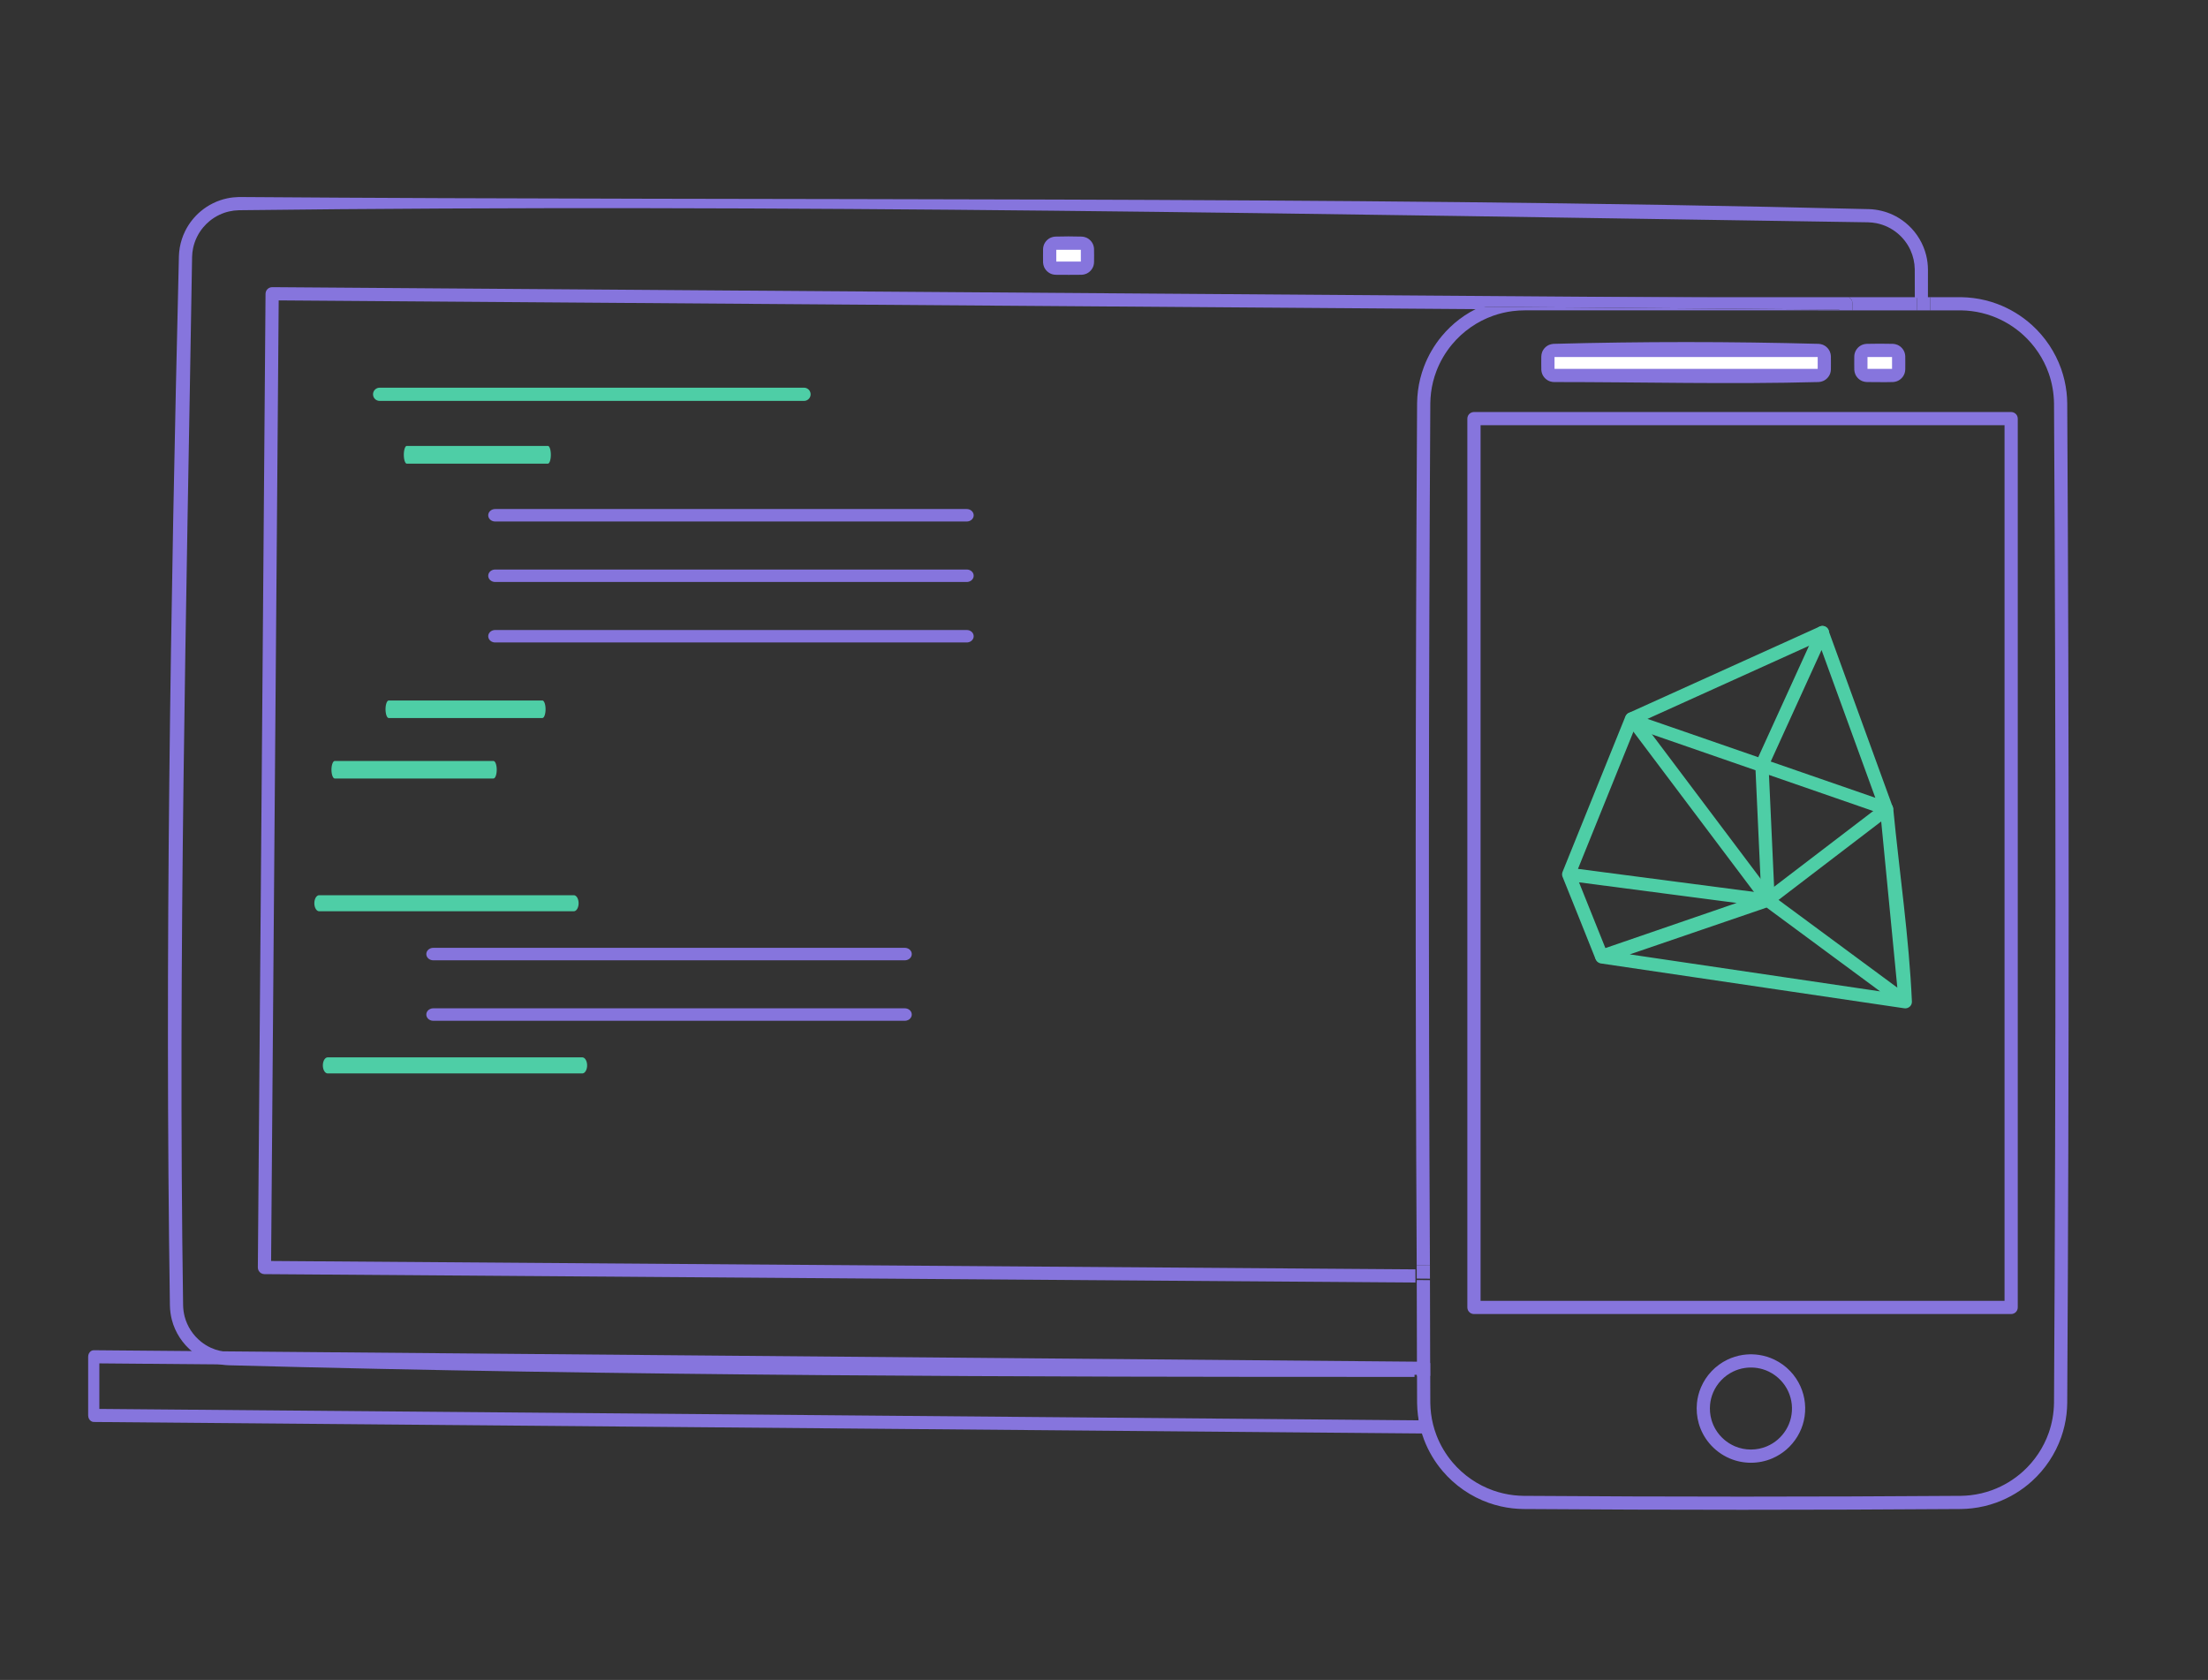 <?xml version="1.0" encoding="UTF-8" standalone="no"?>
<!DOCTYPE svg PUBLIC "-//W3C//DTD SVG 1.1//EN" "http://www.w3.org/Graphics/SVG/1.1/DTD/svg11.dtd">
<svg width="100%" height="100%" viewBox="0 0 209 159" version="1.1" xmlns="http://www.w3.org/2000/svg" xmlns:xlink="http://www.w3.org/1999/xlink" xml:space="preserve" style="fill-rule:evenodd;clip-rule:evenodd;stroke-linecap:round;stroke-linejoin:round;stroke-miterlimit:1.5;">
    <rect x="0" y="0" width="209" height="159" fill="#333333" stroke="none"/>
    <g transform="matrix(1,0,0,1,-2906,-401)">
        <g id="Artboard1" transform="matrix(1.184,0,0,1.049,2864.21,0)">
            <rect x="0" y="0" width="1280" height="800" style="fill:none;"/>
            <g transform="matrix(1,0,0,1,-185.966,7.666)">
                <g transform="matrix(-0.004,0.526,-0.358,-0.003,457.048,148.766)">
                    <path d="M667.443,335.28C667.971,423.595 668.276,511.857 666.958,600.093C666.945,600.611 666.916,601.128 666.86,601.641C666.723,602.917 666.445,604.167 666.037,605.34C665.691,606.337 665.251,607.279 664.732,608.139C663.35,610.427 661.406,612.117 659.247,612.874C658.442,613.156 657.618,613.306 656.786,613.34C596.788,615.174 536.751,614.547 476.744,613.34C476.257,613.32 475.772,613.265 475.291,613.161C474.319,612.95 473.373,612.558 472.485,612.003C471.803,611.578 471.156,611.049 470.561,610.441C470.036,609.903 469.55,609.3 469.113,608.643C467.975,606.934 467.171,604.856 466.803,602.645C466.662,601.805 466.588,600.952 466.567,600.093C466.564,599.918 466.564,599.92 466.564,599.747C466.564,478.5 464.956,357.235 466.567,236.007C466.573,235.775 466.581,235.544 466.594,235.313C466.71,233.464 467.1,231.659 467.767,230.018C468.178,229.005 468.687,228.062 469.278,227.214C470.642,225.257 472.437,223.846 474.4,223.184C475.209,222.911 476.042,222.773 476.877,222.756L481.731,222.707L481.749,225.639L476.797,225.706C475.673,225.751 474.573,226.083 473.552,226.699C472.986,227.04 472.451,227.474 471.961,227.975C471.496,228.451 471.072,228.991 470.696,229.583C469.828,230.949 469.23,232.599 468.974,234.34C468.882,234.96 468.836,235.588 468.828,236.22C468.108,357.482 467.012,478.775 468.83,600.018C468.866,601.521 469.131,603.001 469.634,604.358C469.92,605.13 470.278,605.857 470.697,606.518C471.03,607.045 471.404,607.528 471.808,607.963C472.833,609.066 474.061,609.831 475.363,610.181C475.87,610.317 476.386,610.385 476.904,610.396C536.842,610.994 596.8,612.226 656.724,610.393C657.378,610.367 658.026,610.249 658.659,610.028C660.349,609.436 661.871,608.107 662.952,606.317C663.359,605.643 663.703,604.905 663.975,604.124C664.44,602.788 664.675,601.344 664.697,599.88C665.081,511.714 665.775,423.536 665.468,335.308L667.443,335.28Z" style="fill:rgb(134,117,221);"/>
                </g>
                <g transform="matrix(-0.005,0.714,-0.605,-0.005,560.582,66.13)">
                    <path d="M596.691,368.888L596.692,520.991C596.682,521.066 596.682,521.143 596.663,521.217C596.587,521.515 596.359,521.754 596.073,521.834C596.003,521.853 595.93,521.854 595.858,521.863L472.804,521.864C472.732,521.854 472.658,521.854 472.588,521.834C472.303,521.754 472.075,521.515 471.999,521.217C471.98,521.144 471.98,521.066 471.97,520.991C471.97,451.738 471.97,382.485 471.97,313.232C471.98,313.156 471.98,313.079 471.999,313.006L472.058,312.899L472.382,355.836C472.396,356.38 472.432,356.922 472.502,357.461C472.63,358.452 472.859,359.428 473.184,360.369L473.638,361.447L473.638,520.118C514.1,520.118 554.562,520.118 595.024,520.118L595.023,368.906L596.691,368.888Z" style="fill:rgb(134,117,221);"/>
                </g>
                <g transform="matrix(-0,0.043,-0.512,-0.005,495.504,479.294)">
                    <path d="M459.051,313.232C459.208,313.157 459.21,313.079 459.52,313.006C460.78,312.708 464.542,312.469 469.245,312.389C470.401,312.369 471.618,312.369 472.805,312.359L595.857,312.359C597.044,312.369 598.261,312.369 599.417,312.389C604.12,312.469 607.882,312.708 609.142,313.006C609.452,313.08 609.454,313.157 609.611,313.232L609.612,520.991C609.456,521.066 609.453,521.144 609.143,521.217C607.883,521.515 604.122,521.754 599.418,521.834C598.262,521.854 597.045,521.854 595.858,521.864L472.806,521.864C471.619,521.854 470.402,521.854 469.246,521.834C464.543,521.754 460.782,521.515 459.521,521.217C459.212,521.143 459.209,521.066 459.053,520.991C459.052,451.738 459.052,382.485 459.051,313.232ZM582.105,520.118L582.104,314.105L486.558,314.105L486.56,520.118C518.408,520.118 550.257,520.118 582.105,520.118Z" style="fill:rgb(134,117,221);fill-rule:nonzero;"/>
                </g>
                <g transform="matrix(0.257,0,0,0.279,214.882,339.45)">
                    <path d="M625.263,222.1L634.841,222.1C636.121,222.125 637.397,222.209 638.668,222.376C641.14,222.702 643.576,223.317 645.915,224.206C649.968,225.746 653.72,228.11 656.914,231.12C661.003,234.975 664.154,239.873 665.991,245.279C666.82,247.72 667.384,250.259 667.667,252.83C667.796,254.004 667.862,255.183 667.882,256.365C668.48,364.153 668.481,471.946 667.882,579.734C667.862,580.916 667.796,582.095 667.667,583.27C667.384,585.841 666.821,588.38 665.991,590.821C664.152,596.227 661.004,601.125 656.914,604.98C653.72,607.99 649.968,610.353 645.915,611.893C643.444,612.832 640.865,613.464 638.25,613.775C637.118,613.91 635.982,613.977 634.842,613.999C589.457,614.337 544.069,614.338 498.683,613.999C497.544,613.977 496.408,613.91 495.276,613.775C492.796,613.48 490.35,612.897 487.996,612.037C482.401,609.994 477.376,606.381 473.547,601.686C471.107,598.695 469.161,595.279 467.817,591.618C466.882,589.072 466.238,586.407 465.909,583.704C465.748,582.387 465.668,581.064 465.643,579.738L465.617,570.465L469.727,570.472L469.753,579.682C469.775,580.849 469.845,582.011 469.986,583.169C470.275,585.537 470.839,587.872 471.658,590.102C472.837,593.313 474.545,596.31 476.685,598.933C480.045,603.052 484.452,606.225 489.361,608.017C491.426,608.771 493.57,609.282 495.745,609.541C496.739,609.659 497.736,609.717 498.737,609.737C544.086,610.076 589.439,610.075 634.789,609.737C635.789,609.717 636.787,609.659 637.781,609.541C640.074,609.268 642.334,608.715 644.501,607.891C648.056,606.54 651.347,604.466 654.149,601.826C657.737,598.444 660.501,594.146 662.114,589.403C663.177,586.279 663.717,582.995 663.772,579.685C664.371,471.93 664.37,364.169 663.772,256.414C663.717,253.104 663.176,249.821 662.114,246.696C660.502,241.953 657.737,237.656 654.149,234.274C651.347,231.633 648.056,229.559 644.501,228.208C642.451,227.429 640.316,226.89 638.15,226.605C637.035,226.458 635.914,226.384 634.791,226.362L625.263,226.362L625.263,222.1Z" style="fill:rgb(134,117,221);"/>
                </g>
                <g transform="matrix(0.257,0,0,0.317,214.882,319.08)">
                    <path d="M465.535,539.477L469.645,539.511L469.717,566.777L465.606,566.746L465.535,539.477Z" style="fill:rgb(134,117,221);"/>
                </g>
                <g transform="matrix(0.257,0,0,0.279,214.882,339.45)">
                    <path d="M596.929,226.115L596.927,226.362L499.121,226.36C497.868,226.367 496.619,226.441 495.376,226.605C493.328,226.874 491.308,227.371 489.361,228.082C484.341,229.915 479.845,233.192 476.459,237.447C474.424,240.003 472.796,242.901 471.658,245.998C470.838,248.227 470.275,250.563 469.986,252.93C469.845,254.088 469.775,255.25 469.753,256.417C469.237,349.381 469.165,442.348 469.634,535.248L465.524,535.215C465.055,442.357 465.126,349.357 465.643,256.362C465.668,255.035 465.748,253.713 465.909,252.396C466.238,249.692 466.881,247.026 467.817,244.48C469.114,240.95 470.97,237.647 473.289,234.734C476.576,230.603 480.782,227.283 485.448,225.203L596.929,226.115Z" style="fill:rgb(134,117,221);"/>
                </g>
                <g transform="matrix(0.257,0,0,0.279,214.882,339.45)">
                    <path d="M599.799,222.1L621.174,222.1L621.183,226.362L601.038,226.362L601.055,224.018C601.034,223.833 601.035,223.645 600.99,223.465C600.833,222.838 600.399,222.316 599.799,222.1Z" style="fill:rgb(134,117,221);"/>
                </g>
                <g transform="matrix(0.257,0,0,0.279,214.882,339.45)">
                    <path d="M469.634,535.248L469.645,539.511L465.535,539.477L465.524,535.215L469.634,535.248Z" style="fill:rgb(134,117,221);"/>
                </g>
                <g transform="matrix(0.257,0,0,0.279,214.882,339.45)">
                    <path d="M599.799,222.1C600.399,222.316 600.833,222.838 600.99,223.465C601.035,223.645 601.034,223.833 601.055,224.018L601.038,226.362L596.927,226.362L596.929,226.115L485.448,225.203L487.996,224.062C490.217,223.251 492.521,222.684 494.858,222.376C496.128,222.209 497.405,222.125 498.685,222.1L599.799,222.1Z" style="fill:rgb(134,117,221);"/>
                </g>
                <g transform="matrix(0.257,0,0,0.279,214.882,339.45)">
                    <path d="M469.717,566.777L469.727,570.472L465.617,570.465L465.606,566.746L469.717,566.777Z" style="fill:rgb(134,117,221);"/>
                </g>
                <g transform="matrix(0.257,0,0,0.279,214.882,339.45)">
                    <path d="M625.263,222.1L625.263,226.362L621.183,226.362L621.174,222.1L625.263,222.1Z" style="fill:rgb(134,117,221);"/>
                </g>
                <g transform="matrix(0.349,0,0,0.386,174.09,291.466)">
                    <path d="M596.195,311.728C596.302,311.766 596.413,311.792 596.515,311.842C596.927,312.044 597.233,312.435 597.334,312.889C597.36,313.001 597.36,313.118 597.372,313.232L597.372,520.991C597.36,521.106 597.36,521.222 597.334,521.334C597.233,521.789 596.927,522.179 596.515,522.381C596.241,522.516 596.155,522.5 595.858,522.534L472.805,522.534C472.508,522.5 472.422,522.516 472.148,522.381C471.736,522.179 471.43,521.789 471.328,521.334C471.303,521.222 471.303,521.106 471.29,520.991L471.29,313.232C471.303,313.118 471.303,313.001 471.328,312.889C471.43,312.435 471.736,312.044 472.148,311.842C472.422,311.707 472.508,311.723 472.805,311.689L595.858,311.689C595.97,311.702 596.083,311.715 596.195,311.728ZM474.319,314.775L474.319,519.448L594.344,519.448L594.344,314.775C554.336,314.775 514.327,314.775 474.319,314.775Z" style="fill:rgb(134,117,221);fill-rule:nonzero;"/>
                </g>
                <g transform="matrix(0.352,0,0,0.397,172.607,285.832)">
                    <path d="M536.211,531.401C536.733,531.42 537.251,531.459 537.768,531.539C538.969,531.723 540.14,532.086 541.235,532.613C542.572,533.257 543.785,534.145 544.81,535.217C545.768,536.219 546.556,537.387 547.127,538.65C547.671,539.855 548.017,541.144 548.152,542.459C548.291,543.807 548.205,545.178 547.902,546.498C547.321,549.026 545.916,551.339 543.957,553.036C542.983,553.88 541.876,554.57 540.689,555.073C539.176,555.713 537.537,556.042 535.894,556.042C534.25,556.042 532.612,555.713 531.098,555.073C529.273,554.301 527.647,553.085 526.386,551.558C525.307,550.251 524.502,548.722 524.038,547.092C523.611,545.593 523.476,544.012 523.633,542.462C523.756,541.246 524.063,540.048 524.54,538.923C525.12,537.555 525.949,536.294 526.974,535.218C527.998,534.145 529.215,533.257 530.552,532.613C531.647,532.086 532.818,531.723 534.019,531.539C534.536,531.459 535.054,531.42 535.576,531.401C535.895,531.396 535.894,531.396 536.211,531.401ZM535.652,534.401C535.257,534.416 534.865,534.446 534.474,534.506C533.566,534.645 532.682,534.919 531.855,535.318C530.843,535.805 529.922,536.478 529.147,537.29C528.37,538.104 527.743,539.059 527.304,540.094C526.944,540.943 526.713,541.847 526.62,542.765C526.501,543.938 526.602,545.135 526.925,546.27C527.153,547.07 527.489,547.839 527.921,548.549C528.935,550.217 530.47,551.547 532.268,552.308C533.412,552.793 534.651,553.041 535.894,553.041C537.136,553.041 538.375,552.792 539.519,552.308C540.417,551.928 541.255,551.405 541.992,550.767C543.471,549.485 544.537,547.737 544.976,545.827C545.205,544.827 545.272,543.788 545.166,542.767C545.064,541.772 544.803,540.798 544.391,539.885C543.96,538.931 543.365,538.048 542.641,537.292C541.864,536.48 540.946,535.806 539.932,535.318C539.105,534.919 538.221,534.645 537.313,534.506C536.922,534.446 536.53,534.416 536.135,534.401C535.893,534.398 535.893,534.398 535.652,534.401Z" style="fill:rgb(134,117,221);fill-rule:nonzero;"/>
                </g>
                <g transform="matrix(0.352,0,0,0.397,173.989,284.705)">
                    <path d="M548.629,307.508C548.629,306.723 547.992,306.087 547.208,306.087L487.277,306.087C486.493,306.087 485.856,306.723 485.856,307.508L485.856,310.349C485.856,311.134 486.493,311.77 487.277,311.77L547.208,311.77C547.992,311.77 548.629,311.134 548.629,310.349L548.629,307.508Z" style="fill:white;"/>
                </g>
                <g transform="matrix(0.352,0,0,0.397,173.989,284.705)">
                    <path d="M547.358,304.589C547.651,304.611 547.935,304.661 548.212,304.763C548.966,305.038 549.586,305.629 549.899,306.368C550.034,306.686 550.101,307.018 550.127,307.361C550.148,308.362 550.13,309.364 550.13,310.366C550.123,310.656 550.085,310.941 549.999,311.219C549.745,312.032 549.13,312.71 548.346,313.041C548.029,313.175 547.7,313.242 547.358,313.268C527.331,313.806 507.29,313.271 487.257,313.271C486.968,313.263 486.685,313.226 486.408,313.14C485.547,312.872 484.844,312.202 484.533,311.356C484.431,311.08 484.382,310.796 484.359,310.504C484.327,309.497 484.355,308.49 484.355,307.483C484.366,307.147 484.416,306.82 484.532,306.503C484.809,305.749 485.399,305.129 486.138,304.816C486.455,304.682 486.785,304.615 487.127,304.589C507.197,304.05 527.288,304.05 547.358,304.589ZM487.357,307.587L487.357,310.27L547.128,310.27L547.128,307.587C527.204,307.587 507.28,307.587 487.357,307.587Z" style="fill:rgb(134,117,221);fill-rule:nonzero;"/>
                </g>
                <g transform="matrix(0.352,0,0,0.397,173.41,284.705)">
                    <path d="M567.163,307.508C567.163,306.723 566.526,306.087 565.742,306.087L560.004,306.087C559.22,306.087 558.583,306.723 558.583,307.508L558.583,310.349C558.583,311.134 559.22,311.77 560.004,311.77L565.742,311.77C566.526,311.77 567.163,311.134 567.163,310.349L567.163,307.508Z" style="fill:white;"/>
                </g>
                <g transform="matrix(0.352,0,0,0.397,173.41,284.705)">
                    <path d="M565.891,304.589C566.233,304.615 566.562,304.681 566.879,304.815C567.663,305.147 568.278,305.822 568.532,306.634C568.606,306.872 568.643,307.115 568.661,307.363C568.685,308.364 568.664,309.366 568.664,310.367C568.657,310.658 568.619,310.944 568.532,311.223C568.263,312.081 567.593,312.783 566.75,313.093C566.472,313.195 566.185,313.247 565.891,313.268C563.922,313.326 561.951,313.271 559.982,313.271C559.644,313.261 559.315,313.21 558.996,313.093C558.242,312.816 557.62,312.223 557.309,311.481C557.177,311.166 557.113,310.841 557.085,310.503C557.062,309.499 557.082,308.494 557.082,307.49C557.088,307.249 557.113,307.011 557.174,306.777C557.4,305.903 558.036,305.167 558.867,304.815C559.184,304.681 559.513,304.615 559.855,304.589C561.867,304.541 563.88,304.541 565.891,304.589ZM560.084,307.587L560.084,310.27L565.662,310.27L565.662,307.587C563.803,307.587 561.943,307.587 560.084,307.587Z" style="fill:rgb(134,117,221);fill-rule:nonzero;"/>
                </g>
                <g transform="matrix(0.352,0,0,0.397,108.557,275.027)">
                    <path d="M567.163,307.508C567.163,306.723 566.526,306.087 565.742,306.087L560.004,306.087C559.22,306.087 558.583,306.723 558.583,307.508L558.583,310.349C558.583,311.134 559.22,311.77 560.004,311.77L565.742,311.77C566.526,311.77 567.163,311.134 567.163,310.349L567.163,307.508Z" style="fill:white;"/>
                </g>
                <g transform="matrix(0.352,0,0,0.397,108.557,275.027)">
                    <path d="M565.895,304.589C566.236,304.616 566.564,304.682 566.879,304.815C567.619,305.128 568.209,305.746 568.486,306.5C568.587,306.776 568.639,307.062 568.66,307.354C568.695,308.361 568.664,309.369 568.664,310.376C568.654,310.662 568.619,310.941 568.534,311.215C568.282,312.029 567.668,312.707 566.883,313.04C566.565,313.175 566.234,313.242 565.891,313.268C563.923,313.314 561.955,313.271 559.987,313.271C559.697,313.264 559.413,313.226 559.135,313.14C558.321,312.887 557.646,312.273 557.313,311.489C557.178,311.17 557.11,310.838 557.085,310.493C557.062,309.492 557.083,308.491 557.083,307.49C557.089,307.201 557.127,306.919 557.212,306.642C557.465,305.826 558.08,305.148 558.867,304.815C559.183,304.682 559.511,304.615 559.852,304.589C561.866,304.53 563.882,304.531 565.895,304.589ZM560.084,307.587L560.084,310.27L565.663,310.27L565.663,307.587C563.803,307.587 561.944,307.587 560.084,307.587Z" style="fill:rgb(134,117,221);fill-rule:nonzero;"/>
                </g>
                <g transform="matrix(0.017,0.117,-0.641,0.122,376.631,376.363)">
                    <g transform="matrix(-0.032,-0.162,0.999,-0.005,51.801,159.31)">
                        <path d="M805.824,414.294C806.342,414.487 806.485,414.513 806.961,414.801C807.853,415.342 808.564,416.161 808.974,417.12C809.193,417.632 809.199,417.777 809.318,418.317L831.319,559.328C831.338,559.536 831.371,559.744 831.377,559.954C831.395,560.583 831.294,561.214 831.08,561.806C830.351,563.822 828.354,565.178 826.211,565.112C825.581,565.093 824.957,564.954 824.379,564.704C824.187,564.621 824.006,564.514 823.819,564.42L743.923,517.316L730.23,609.656L730.099,610.272C730.03,610.47 729.973,610.673 729.891,610.866C729.647,611.447 729.292,611.981 728.851,612.431C728.409,612.881 727.883,613.246 727.307,613.502C725.135,614.468 722.507,613.733 721.152,611.78C720.672,611.089 720.371,610.279 720.284,609.442C720.225,608.883 720.264,608.741 720.311,608.185L734.601,511.82L647.98,460.752L647.459,460.398C647.301,460.26 647.135,460.131 646.986,459.983C646.54,459.537 646.179,459.008 645.928,458.43C644.981,456.25 645.738,453.628 647.703,452.29C648.224,451.934 648.811,451.679 649.426,451.541C650.247,451.356 651.11,451.382 651.919,451.616C652.458,451.772 652.575,451.861 653.073,452.113L738.51,502.484L800.287,416.172L800.681,415.688C801.08,415.306 801.166,415.189 801.633,414.886C802.332,414.431 803.142,414.157 803.973,414.092C804.527,414.048 804.667,414.089 805.217,414.149C805.419,414.198 805.621,414.246 805.824,414.294ZM747.183,507.597L819.777,550.396L801.301,431.984C783.262,457.188 765.222,482.393 747.183,507.597Z" style="fill:rgb(78,206,166);fill-rule:nonzero;"/>
                    </g>
                    <g transform="matrix(-0.032,-0.162,0.999,-0.005,51.801,159.31)">
                        <path d="M651.461,449.915C651.968,450.093 652.107,450.115 652.576,450.383C653.279,450.783 653.88,451.354 654.316,452.035C654.425,452.205 654.513,452.387 654.612,452.563L727.365,603.562L824.156,556.076L824.714,555.843C825.231,555.697 825.358,555.636 825.896,555.585C826.701,555.51 827.521,555.632 828.269,555.939C830.584,556.89 831.863,559.496 831.198,561.909C831.037,562.494 830.769,563.047 830.411,563.537C829.916,564.214 829.293,564.67 828.573,565.079L727.248,614.789C726.672,615.029 726.128,615.222 725.5,615.28C724.075,615.411 722.633,614.913 721.594,613.929C721.136,613.497 720.827,613.008 720.523,612.464L645.578,456.916C645.264,456.149 645.055,455.406 645.084,454.567C645.154,452.508 646.528,450.657 648.479,449.993C649.273,449.723 650.045,449.708 650.869,449.786C651.067,449.829 651.264,449.872 651.461,449.915Z" style="fill:rgb(78,206,166);fill-rule:nonzero;"/>
                    </g>
                    <g transform="matrix(-0.032,-0.162,0.999,-0.005,-176.482,161.48)">
                        <path d="M812.457,643.001C812.669,643.088 812.886,643.16 813.091,643.26C813.706,643.562 814.257,643.99 814.702,644.512C816.061,646.111 816.274,648.455 815.223,650.272C814.995,650.668 814.713,651.03 814.385,651.35C813.895,651.828 813.307,652.204 812.666,652.448C812.453,652.529 812.229,652.581 812.011,652.647L659.171,687.943L594.351,787.416L730.922,834.139C731.128,834.226 731.341,834.299 731.541,834.399C732.142,834.699 732.68,835.121 733.116,835.633C733.407,835.974 733.651,836.353 733.84,836.759C734.711,838.622 734.333,840.889 732.905,842.367C732.281,843.012 731.486,843.483 730.62,843.72C730.405,843.779 730.182,843.809 729.963,843.853L599.834,861.239C599.224,861.278 599.066,861.32 598.456,861.232C597.078,861.034 595.821,860.252 595.034,859.103C594.627,858.508 594.425,857.891 594.244,857.202C590.045,835.031 585.961,812.837 581.657,790.686C581.639,790.337 581.608,789.994 581.638,789.645C581.704,788.902 581.937,788.144 582.336,787.512L582.433,787.338L651.873,680.775L652.256,680.263C652.714,679.79 653.159,679.379 653.748,679.071C654.254,678.806 654.402,678.79 654.946,678.627L809.755,642.876C809.98,642.84 810.203,642.789 810.431,642.768C811.039,642.713 811.192,642.762 811.795,642.831C812.016,642.888 812.236,642.945 812.457,643.001ZM603.213,850.671L707.526,836.734L593.163,797.609C596.513,815.296 599.863,832.983 603.213,850.671Z" style="fill:rgb(78,206,166);fill-rule:nonzero;"/>
                    </g>
                    <g transform="matrix(1,0,0,0.162,0,0)">
                        <path d="M580.656,137.939C580.879,137.402 580.91,137.252 581.235,136.765C581.969,135.668 583.131,134.892 584.427,134.634C585,134.52 585.151,134.549 585.733,134.549C634.886,137.785 684.272,138.503 733.191,144.29C733.634,144.403 734.012,144.522 734.436,144.695C734.832,144.856 735.197,145.155 735.533,145.407C735.937,145.709 736.278,146.164 736.536,146.593C737.11,147.547 737.374,148.624 737.255,149.735C737.22,150.063 737.176,150.399 737.061,150.71L737.046,150.769L665.014,372.508L664.766,373.128C664.657,373.321 664.56,373.523 664.438,373.709C664.071,374.268 663.593,374.751 663.037,375.123C660.934,376.533 658.021,376.116 656.398,374.173C655.969,373.66 655.645,373.062 655.45,372.423C655.385,372.21 655.349,371.99 655.298,371.773L633.712,240.598C633.657,240.065 633.619,239.929 633.661,239.392C633.724,238.587 633.984,237.801 634.413,237.117C634.7,236.661 634.811,236.575 635.173,236.18L684.177,188.777L720.663,153.48L585.074,144.555C584.405,144.467 583.797,144.35 583.185,144.048C581.798,143.364 580.787,142.045 580.486,140.529C580.353,139.859 580.398,139.242 580.486,138.573C580.543,138.361 580.599,138.15 580.656,137.939ZM661.846,349.805L721.285,166.83L691.149,195.984L644.033,241.561C649.971,277.642 655.908,313.724 661.846,349.805Z" style="fill:rgb(78,206,166);fill-rule:nonzero;"/>
                    </g>
                </g>
                <g transform="matrix(0.845,0,0,0.953,-4154.75,-573.927)">
                    <path d="M5214.63,1032.64L5254.78,1032.64" style="fill:none;stroke:rgb(78,206,166);stroke-width:1.25px;"/>
                </g>
                <g transform="matrix(0.281,0,0,0.953,-1211.53,-568.47)">
                    <path d="M5214.63,1032.64L5254.78,1032.64" style="fill:none;stroke:rgb(78,206,166);stroke-width:1.68px;"/>
                </g>
                <g transform="matrix(0.939,0,0,0.953,-4635.69,-563.013)">
                    <path d="M5214.63,1032.64L5254.78,1032.64" style="fill:none;stroke:rgb(134,117,221);stroke-width:1.18px;"/>
                </g>
                <g transform="matrix(0.939,0,0,0.953,-4640.64,-523.421)">
                    <path d="M5214.63,1032.64L5254.78,1032.64" style="fill:none;stroke:rgb(134,117,221);stroke-width:1.18px;"/>
                </g>
                <g transform="matrix(0.939,0,0,0.953,-4635.69,-557.555)">
                    <path d="M5214.63,1032.64L5254.78,1032.64" style="fill:none;stroke:rgb(134,117,221);stroke-width:1.18px;"/>
                </g>
                <g transform="matrix(0.939,0,0,0.953,-4640.64,-517.964)">
                    <path d="M5214.63,1032.64L5254.78,1032.64" style="fill:none;stroke:rgb(134,117,221);stroke-width:1.18px;"/>
                </g>
                <g transform="matrix(0.939,0,0,0.953,-4635.69,-552.098)">
                    <path d="M5214.63,1032.64L5254.78,1032.64" style="fill:none;stroke:rgb(134,117,221);stroke-width:1.18px;"/>
                </g>
                <g transform="matrix(0.306,0,0,0.953,-1343.34,-545.51)">
                    <path d="M5214.63,1032.64L5254.78,1032.64" style="fill:none;stroke:rgb(78,206,166);stroke-width:1.66px;"/>
                </g>
                <g transform="matrix(0.316,0,0,0.953,-1399.8,-540.053)">
                    <path d="M5214.63,1032.64L5254.78,1032.64" style="fill:none;stroke:rgb(78,206,166);stroke-width:1.66px;"/>
                </g>
                <g transform="matrix(0.507,0,0,0.953,-2397.04,-528.008)">
                    <path d="M5214.63,1032.64L5254.78,1032.64" style="fill:none;stroke:rgb(78,206,166);stroke-width:1.52px;"/>
                </g>
                <g transform="matrix(0.507,0,0,0.953,-2396.36,-513.377)">
                    <path d="M5214.63,1032.64L5254.78,1032.64" style="fill:none;stroke:rgb(78,206,166);stroke-width:1.52px;"/>
                </g>
            </g>
        </g>
    </g>
</svg>
